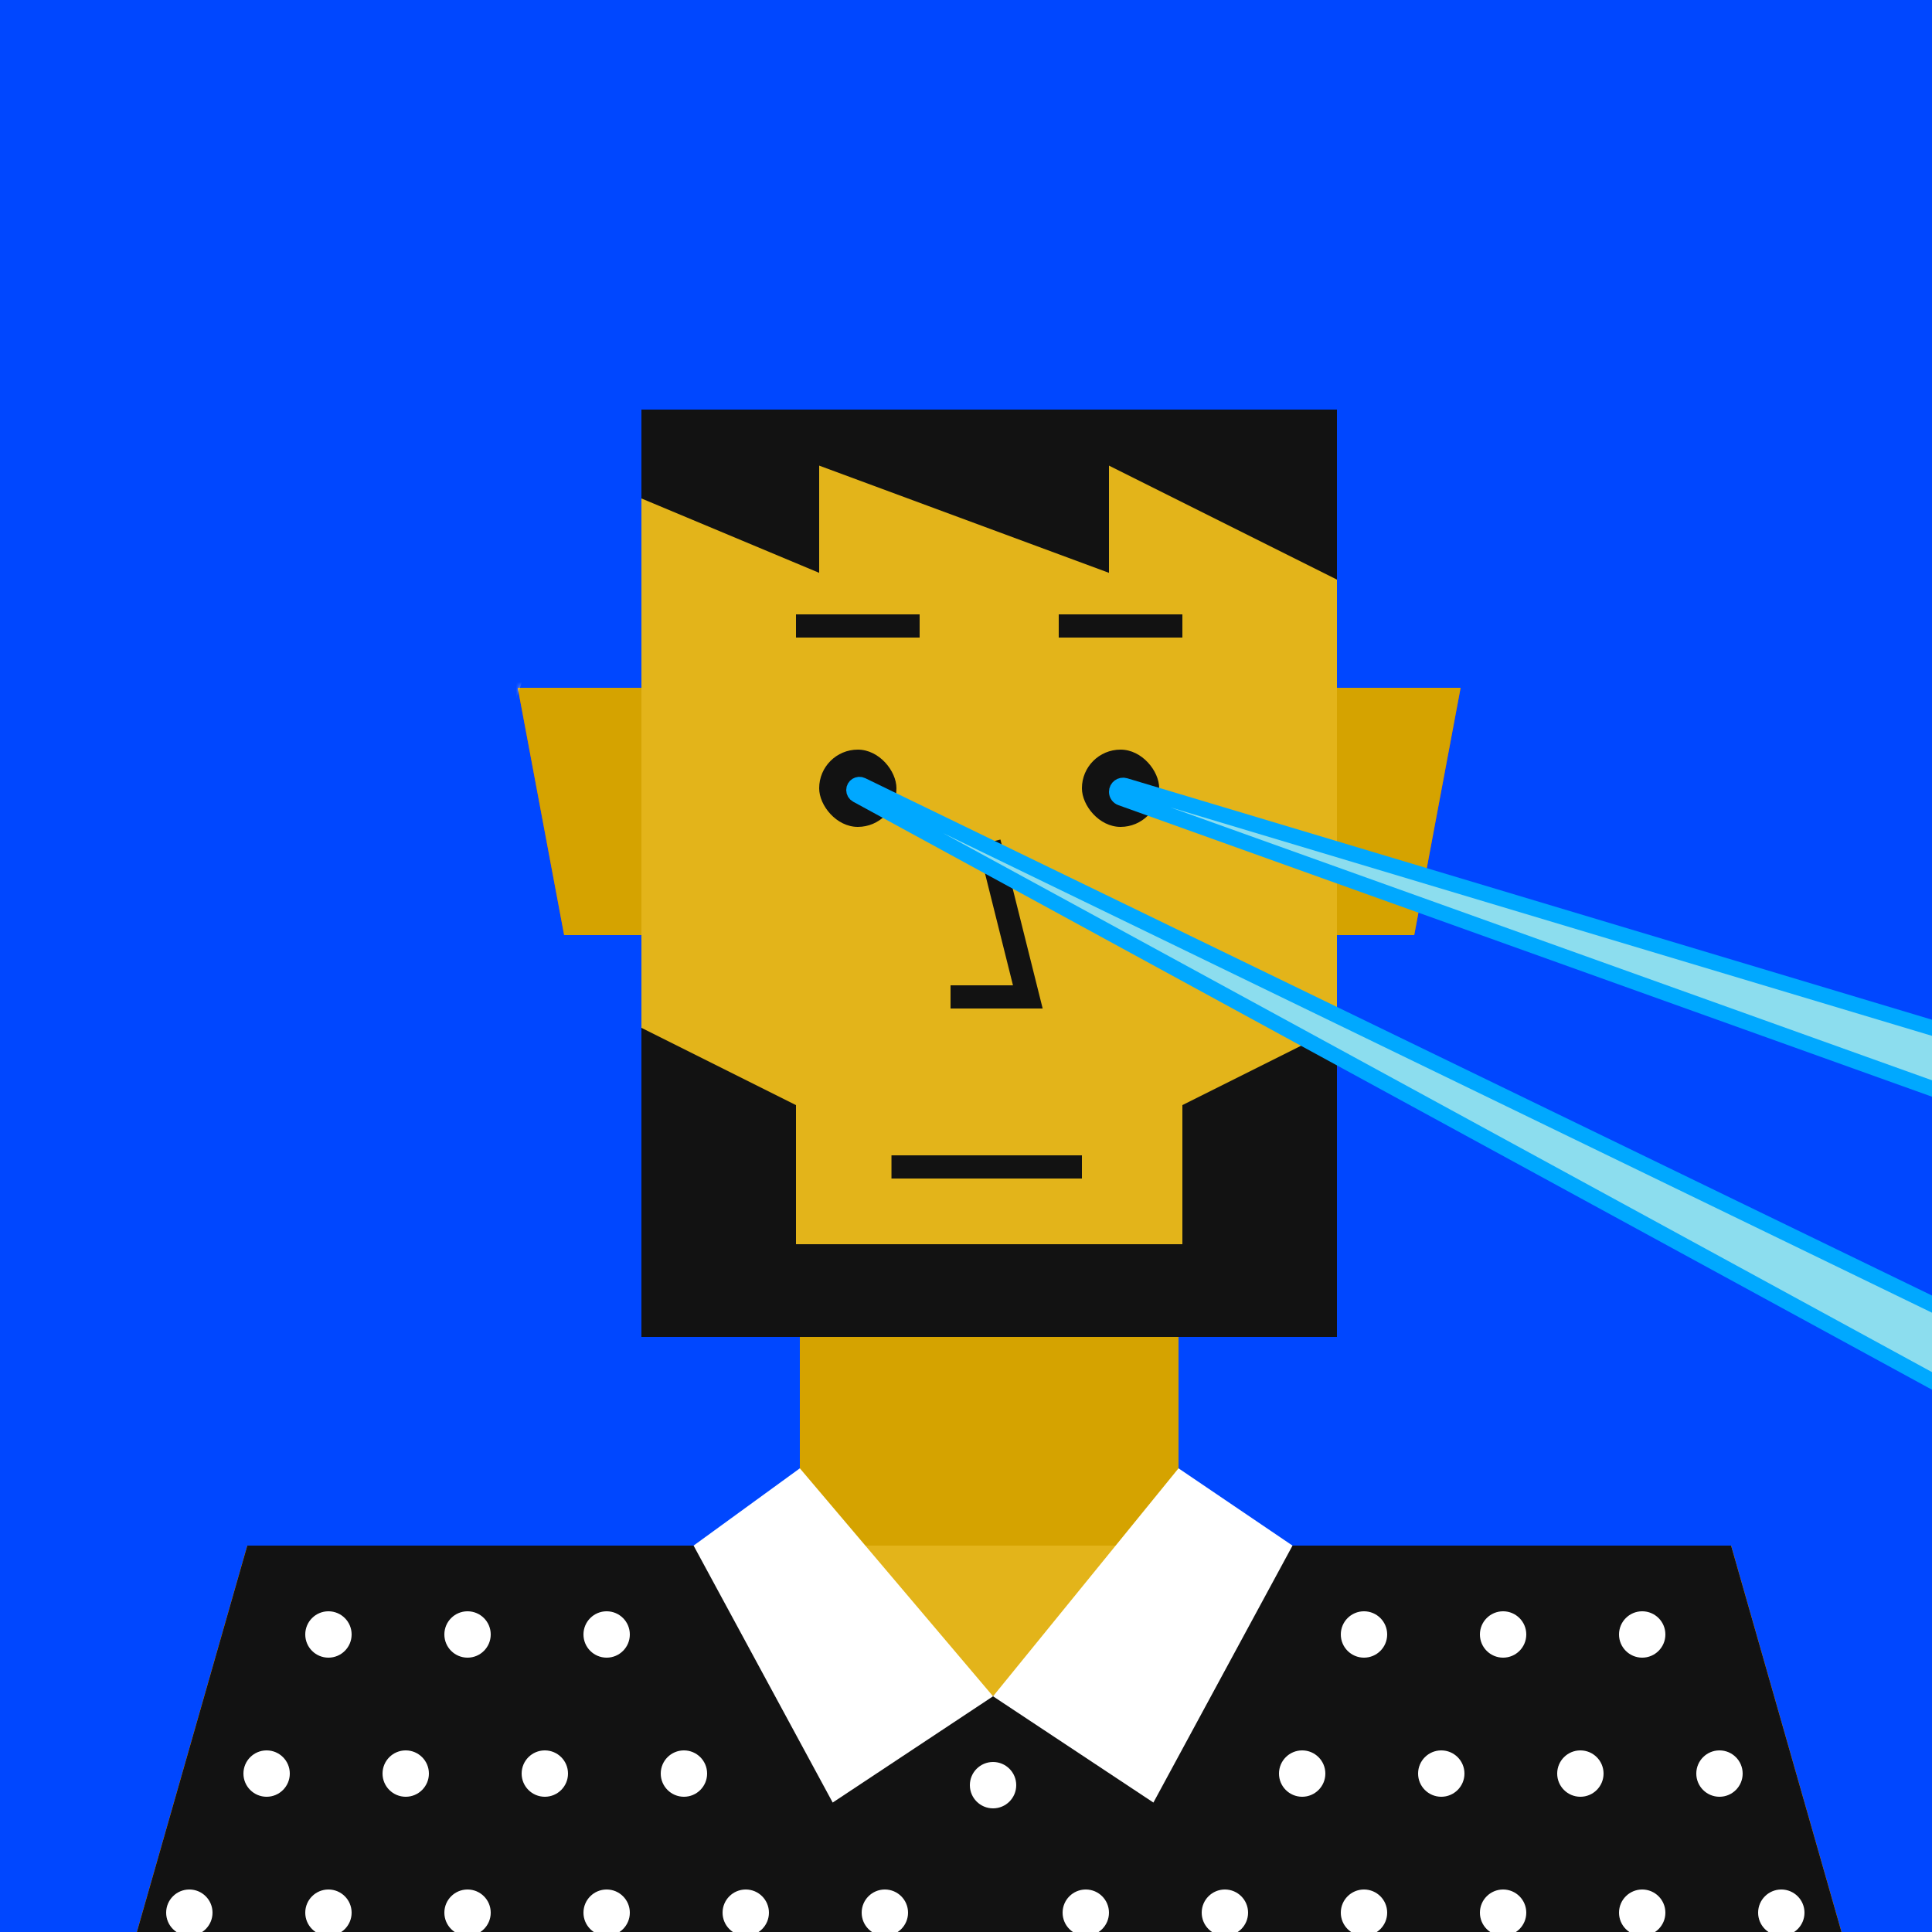 <svg xmlns="http://www.w3.org/2000/svg" viewBox="0 0 500 500"><rect x="0" y="0" width="500" height="500" fill="#333333" stroke="none"/><g id="layer1"><svg width="512" height="512" viewBox="0 0 512 512" fill="none" xmlns="http://www.w3.org/2000/svg">
<rect width="512" height="512" fill="#0047FF"/>
<path d="M134 178H167V242H146L134 178Z" fill="#E24713"/>
<path d="M378 178H345V242H366L378 178Z" fill="#E24713"/>
<rect x="207" y="346" width="98" height="54" fill="#E24713"/>
<path d="M64 400H448L480 512H32L64 400Z" fill="#F15824"/>
<rect x="166" y="106" width="180" height="240" fill="#F15824"/>
</svg>
</g><g id="layer2"><svg width="512" height="512" viewBox="0 0 512 512" fill="none" xmlns="http://www.w3.org/2000/svg">
<path d="M134 178H166V242H146L134 178Z" fill="#D5A300"/>
<path d="M378 178H346V242H366L378 178Z" fill="#D5A300"/>
<rect x="207" y="346" width="98" height="54" fill="#D5A300"/>
<path d="M64 400H448L480 512H32L64 400Z" fill="#E3B41A"/>
<rect x="166" y="106" width="180" height="240" fill="#E3B41A"/>
<path d="M256 218L266 258H246" stroke="#121212" stroke-width="6"/>
<mask id="mask0_151_133" style="mask-type:alpha" maskUnits="userSpaceOnUse" x="32" y="106" width="448" height="406">
<path d="M166 106H346.5V177.5H378L365.5 241.5H346.5V345.5H305V400.5H448L479.5 512H326.966H32L64 400.5H206.5V345.5H166V241.5H145.5L134 177.5H166V106Z" fill="#121212"/>
</mask>
<g mask="url(#mask0_151_133)">
<path d="M121 106H160L16.545 512H-26L121 106Z" fill="#FFFFFF" fill-opacity="0.4">
<animateTransform attributeName="transform" type="translate" dur="4s" repeatCount="indefinite" keyTimes="0;0.8;1" values="0 0;0 0;500 0" />
</path>
</g>
</svg>
</g><g id="layer3"><svg width="512" height="512" viewBox="0 0 512 512" fill="none" xmlns="http://www.w3.org/2000/svg">
<path d="M212 148.25L166 129V106L346 106V150L287 120.5V148.25L212 120.5V148.25Z" fill="#121212"/>
</svg>
</g><g id="layer4"><svg width="512" height="512" viewBox="0 0 512 512" fill="none" xmlns="http://www.w3.org/2000/svg">
<path d="M64 400H207L257 439L305 400H448L480 512H32L64 400Z" fill="#121212"/>
<circle cx="6" cy="6" r="6" transform="matrix(1 0 0 -1 79 429)" fill="white"/>
<circle cx="6" cy="6" r="6" transform="matrix(1 0 0 -1 347 429)" fill="white"/>
<circle cx="6" cy="6" r="6" transform="matrix(1 0 0 -1 99 465)" fill="white"/>
<circle cx="6" cy="6" r="6" transform="matrix(1 0 0 -1 115 501)" fill="white"/>
<circle cx="6" cy="6" r="6" transform="matrix(1 0 0 -1 367 465)" fill="white"/>
<circle cx="6" cy="6" r="6" transform="matrix(1 0 0 -1 347 501)" fill="white"/>
<circle cx="6" cy="6" r="6" transform="matrix(1 0 0 -1 63 465)" fill="white"/>
<circle cx="6" cy="6" r="6" transform="matrix(1 0 0 -1 79 501)" fill="white"/>
<circle cx="6" cy="6" r="6" transform="matrix(1 0 0 -1 43 501)" fill="white"/>
<circle cx="6" cy="6" r="6" transform="matrix(1 0 0 -1 331 465)" fill="white"/>
<circle cx="6" cy="6" r="6" transform="matrix(1 0 0 -1 311 501)" fill="white"/>
<circle cx="6" cy="6" r="6" transform="matrix(1 0 0 -1 275 501)" fill="white"/>
<circle cx="6" cy="6" r="6" transform="matrix(1 0 0 -1 115 429)" fill="white"/>
<circle cx="6" cy="6" r="6" transform="matrix(1 0 0 -1 383 429)" fill="white"/>
<circle cx="6" cy="6" r="6" transform="matrix(1 0 0 -1 135 465)" fill="white"/>
<circle cx="6" cy="6" r="6" transform="matrix(1 0 0 -1 151 501)" fill="white"/>
<circle cx="6" cy="6" r="6" transform="matrix(1 0 0 -1 403 465)" fill="white"/>
<circle cx="6" cy="6" r="6" transform="matrix(1 0 0 -1 383 501)" fill="white"/>
<circle cx="6" cy="6" r="6" transform="matrix(1 0 0 -1 151 429)" fill="white"/>
<circle cx="6" cy="6" r="6" transform="matrix(1 0 0 -1 419 429)" fill="white"/>
<circle cx="6" cy="6" r="6" transform="matrix(1 0 0 -1 171 465)" fill="white"/>
<circle cx="6" cy="6" r="6" transform="matrix(1 0 0 -1 187 501)" fill="white"/>
<circle cx="6" cy="6" r="6" transform="matrix(1 0 0 -1 223 501)" fill="white"/>
<circle cx="6" cy="6" r="6" transform="matrix(1 0 0 -1 251 468)" fill="white"/>
<circle cx="6" cy="6" r="6" transform="matrix(1 0 0 -1 439 465)" fill="white"/>
<circle cx="6" cy="6" r="6" transform="matrix(1 0 0 -1 419 501)" fill="white"/>
<circle cx="6" cy="6" r="6" transform="matrix(1 0 0 -1 455 501)" fill="white"/>
<path d="M257 439L215.5 466.5L179.5 400L207 380L257 439Z" fill="white"/>
<path d="M257 439L298.5 466.5L334.5 400L305 380L257 439Z" fill="white"/>
</svg>
</g><g id="layer5"><svg width="512" height="512" viewBox="0 0 512 512" fill="none" xmlns="http://www.w3.org/2000/svg">
<path d="M166 266L206 286V346H166V266Z" fill="#121212"/>
<path d="M346 266L306 286V346H346V266Z" fill="#121212"/>
<rect x="206" y="322" width="100" height="24" fill="#121212"/>
</svg>
</g><g id="layer6"><svg width="512" height="512" viewBox="0 0 512 512" fill="none" xmlns="http://www.w3.org/2000/svg">
<path d="M230.711 302H280" stroke="#121212" stroke-width="6"/>
</svg>
</g><g id="layer7"><svg width="512" height="512" viewBox="0 0 512 512" fill="none" xmlns="http://www.w3.org/2000/svg">
<g clip-path="url(#clip0_557_6632)">
<rect x="212" y="194" width="20" height="20" rx="10" fill="#121212"/>
<rect x="280" y="194" width="20" height="20" rx="10" fill="#121212"/>
<path d="M206 162H238" stroke="#121212" stroke-width="6"/>
<path d="M274 162H306" stroke="#121212" stroke-width="6"/>
<path d="M291.14 203.33L525 273.488V290.659L290.101 206.487C289.441 206.25 289 205.624 289 204.922C289 203.809 290.073 203.01 291.14 203.33Z" fill="#8CDDEE" stroke="#00A8FF" stroke-width="4">
<animateTransform attributeName="transform" type="rotate" dur="4s" repeatCount="indefinite" keyTimes="0;0.1;0.2;0.4;0.5;0.6;1" values="0 290 200;10 290 200;10 290 200; -30 290 200; -30 290 200; 0 290 200; 0 290 200;" />
</path>
<path d="M223.046 203.185L550 361.753V384.632L221.743 205.717C221.285 205.468 221 204.988 221 204.466C221 203.415 222.1 202.726 223.046 203.185Z" fill="#8CDDEE" stroke="#00A8FF" stroke-width="4">
<animateTransform attributeName="transform" type="rotate" dur="4s" repeatCount="indefinite" keyTimes="0;0.1;0.2;0.4;0.5;0.6;1" values="0 220 200;10 220 200;10 220 200; -40 220 200; -40 220 200; 0 220 200; 0 220 200;" />
</path>
</g>
<defs>
<clipPath id="clip0_557_6632">
<rect width="512" height="512" fill="white"/>
</clipPath>
</defs>
</svg>
</g><g id="layer8"><svg></svg></g></svg>